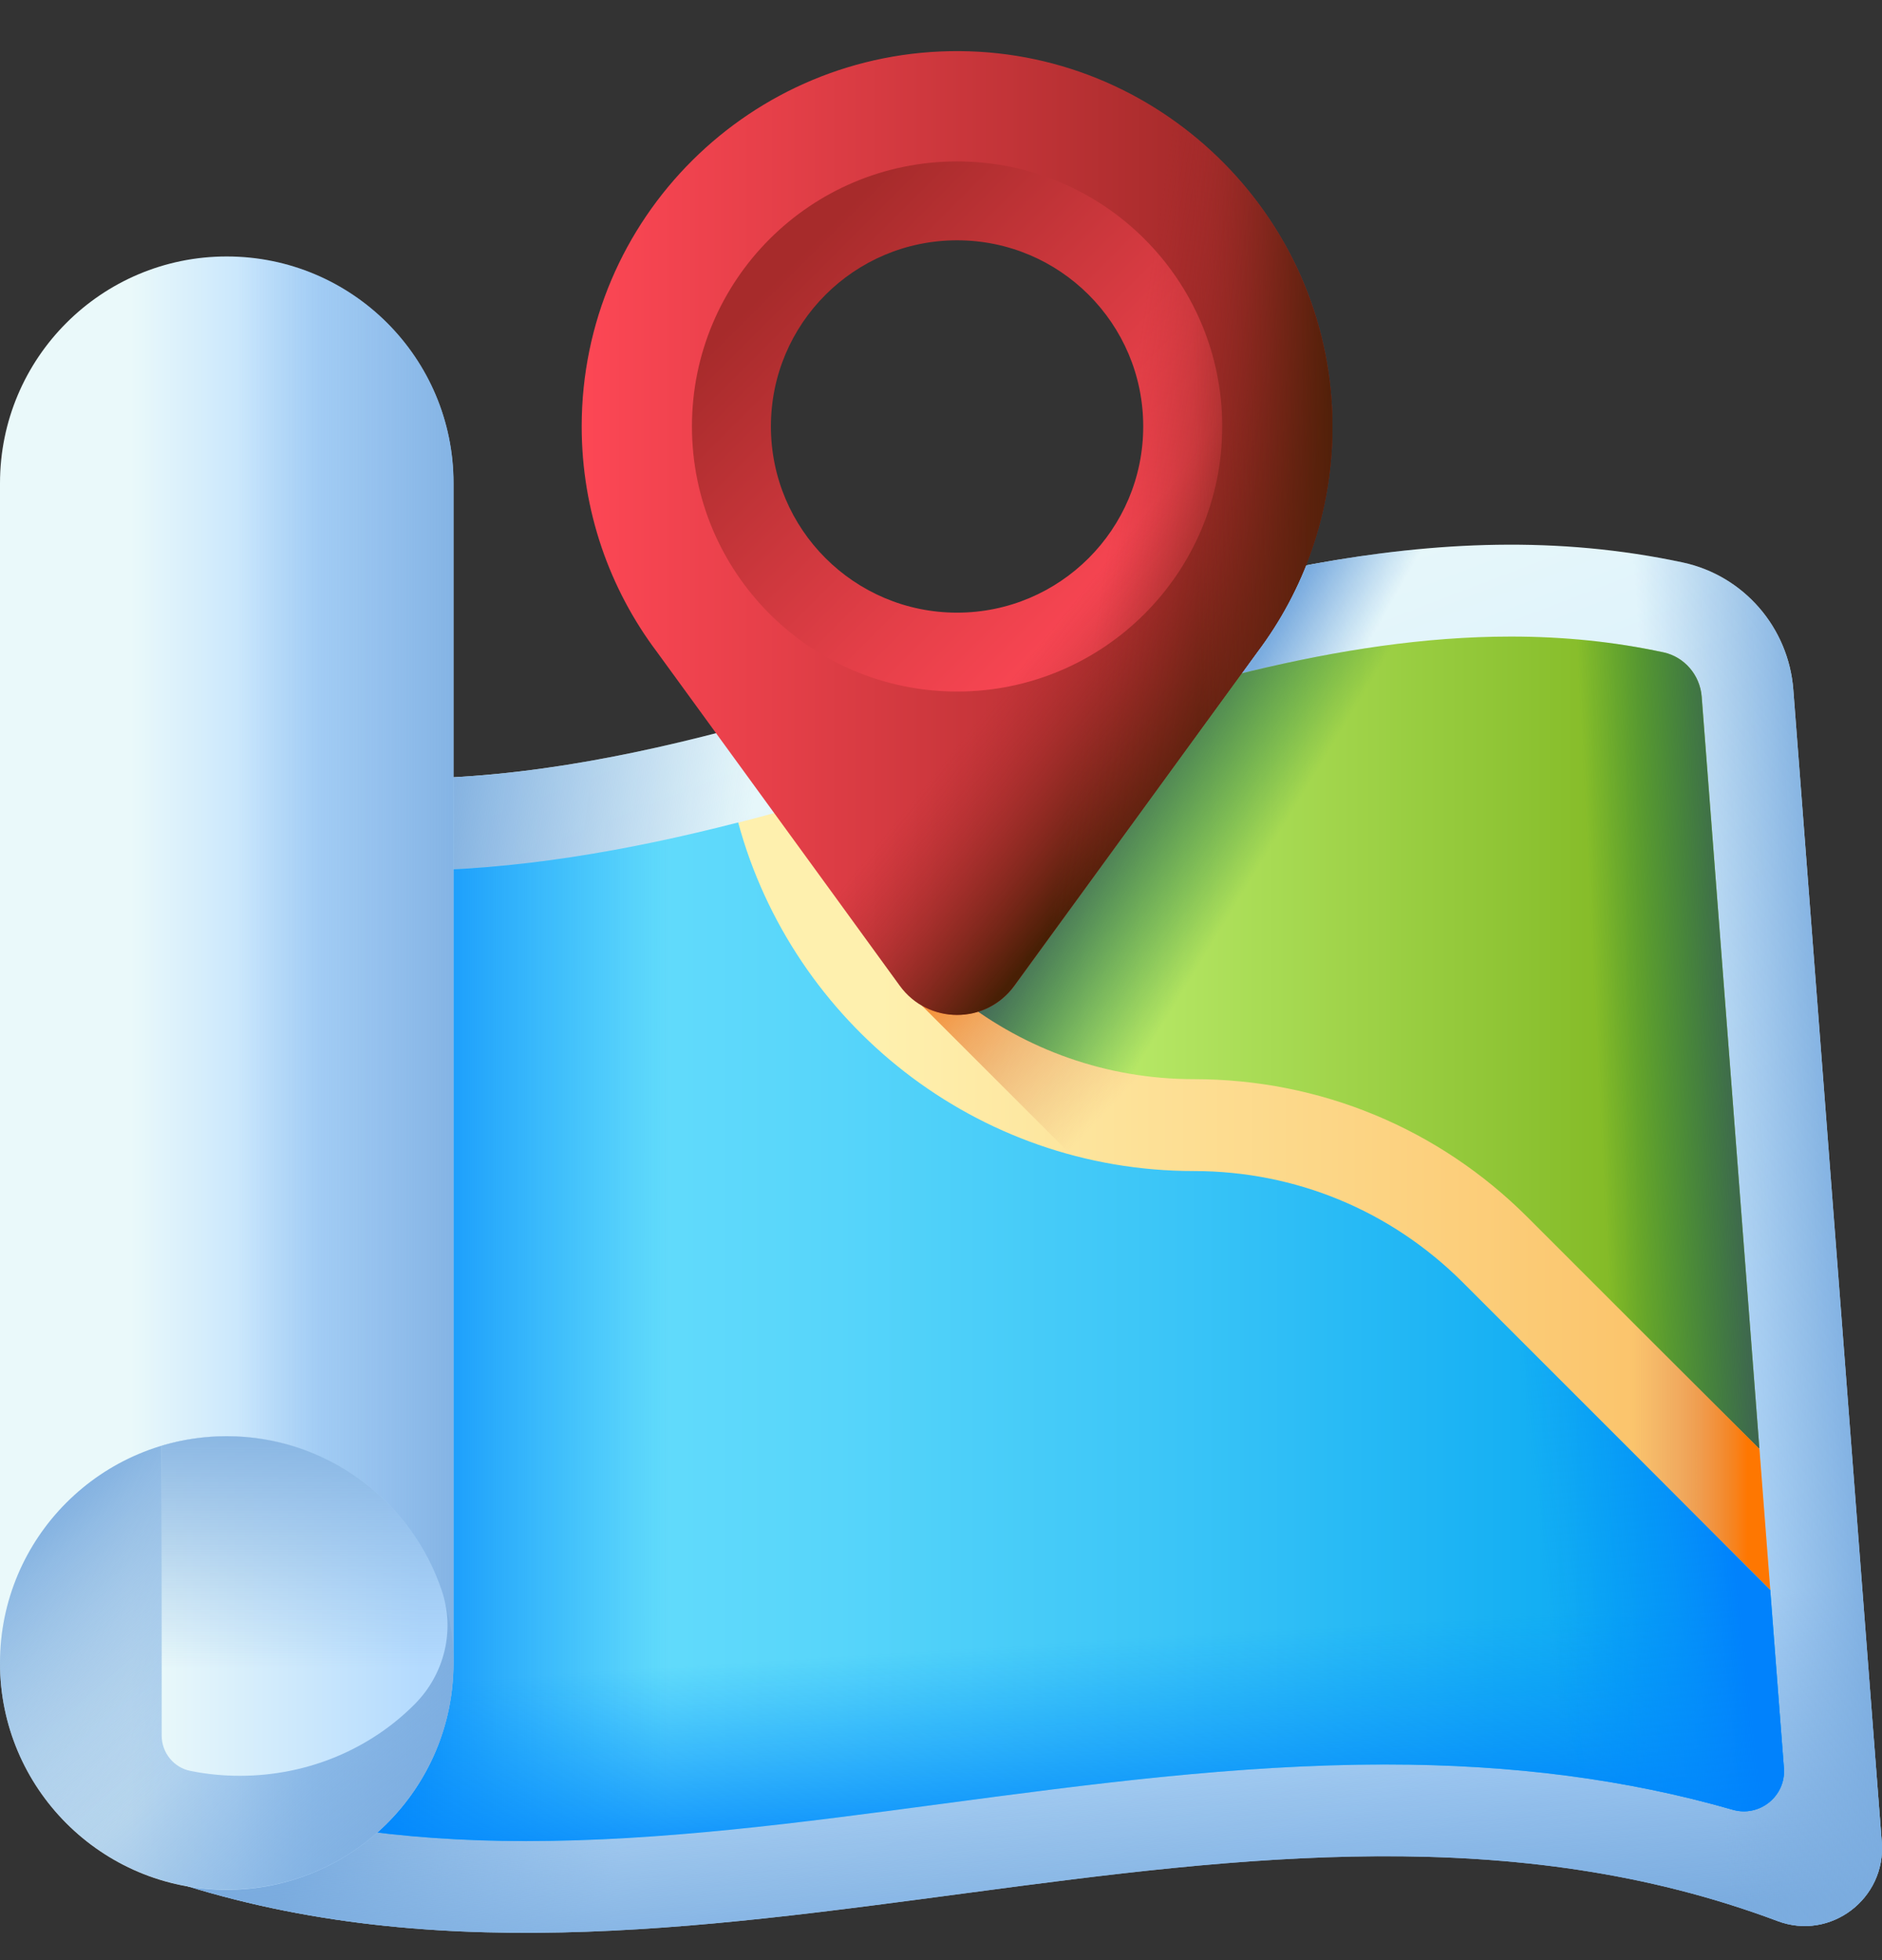 <svg width="24" height="25" viewBox="0 0 24 25" fill="none" xmlns="http://www.w3.org/2000/svg">
<rect x="0" y="0" width="24" height="25" fill="#333333" stroke="none"/>
<g id="3d-map 2" clip-path="url(#clip0_3755_13789)">
<g id="Group">
<g id="Group_2">
<g id="Group_3">
<g id="Group_4">
<path id="Vector" d="M22.67 24.502C15.956 21.984 8.778 26.24 2.048 23.947C0.984 23.584 0.314 22.528 0.423 21.409C0.775 17.81 1.126 14.212 1.478 10.613C1.541 9.968 2.157 9.533 2.789 9.677C9.169 11.137 15.085 5.805 21.46 7.174C22.236 7.341 22.808 8.003 22.869 8.796C23.245 13.696 23.621 18.596 23.997 23.497C24.053 24.215 23.345 24.755 22.67 24.502Z" fill="url(#paint0_linear_3755_13789)"/>
<path id="Vector_2" d="M12.441 8.359C9.263 9.371 6.088 10.432 2.789 9.677C2.157 9.533 1.541 9.968 1.478 10.613C1.126 14.211 0.775 17.81 0.423 21.408C0.314 22.528 0.984 23.583 2.048 23.946C5.438 25.101 8.941 24.595 12.441 24.13V8.359Z" fill="url(#paint1_linear_3755_13789)"/>
<path id="Vector_3" d="M0.423 21.409C0.314 22.529 0.984 23.584 2.048 23.947C8.778 26.24 15.956 21.984 22.67 24.503C23.345 24.756 24.053 24.215 23.997 23.497C23.819 21.166 23.64 18.836 23.461 16.506H0.902C0.743 18.14 0.583 19.775 0.423 21.409Z" fill="url(#paint2_linear_3755_13789)"/>
<path id="Vector_4" d="M22.869 8.796C22.808 8.003 22.236 7.341 21.459 7.174C19.667 6.789 17.912 6.934 16.172 7.309V23.726C18.365 23.587 20.541 23.704 22.669 24.502C23.344 24.755 24.052 24.215 23.997 23.497C23.621 18.596 23.245 13.696 22.869 8.796Z" fill="url(#paint3_linear_3755_13789)"/>
<path id="Vector_5" d="M22.869 8.796C22.809 8.003 22.236 7.341 21.46 7.174C19.25 6.7 17.096 7.03 14.958 7.604V11.3H23.062C22.997 10.465 22.933 9.63 22.869 8.796Z" fill="url(#paint4_linear_3755_13789)"/>
</g>
</g>
<g id="Group_5">
<path id="Vector_6" d="M21.959 18.963L19 16.005C17.863 14.868 16.351 14.242 14.743 14.242C12.622 14.242 10.815 12.872 10.159 10.971L10.544 10.177C11.217 9.979 11.884 9.767 12.544 9.557C14.864 8.818 17.055 8.119 19.266 8.119C19.947 8.119 20.584 8.185 21.213 8.32C21.479 8.377 21.679 8.609 21.701 8.885L22.436 18.469L21.959 18.963Z" fill="url(#paint5_linear_3755_13789)"/>
</g>
<g id="Group_6">
<path id="Vector_7" d="M21.959 18.963L19 16.005C17.863 14.868 16.351 14.242 14.743 14.242C12.622 14.242 10.815 12.872 10.159 10.971L10.544 10.177C11.217 9.979 11.884 9.767 12.544 9.557C14.864 8.818 17.055 8.119 19.266 8.119C19.947 8.119 20.584 8.185 21.213 8.32C21.479 8.377 21.679 8.609 21.701 8.885L22.436 18.469L21.959 18.963Z" fill="url(#paint6_linear_3755_13789)"/>
</g>
<g id="Group_7">
<path id="Vector_8" d="M22.436 18.469L21.959 18.963L19 16.005C18.208 15.213 17.234 14.668 16.172 14.412V8.507C17.209 8.271 18.235 8.119 19.266 8.119C19.947 8.119 20.584 8.185 21.213 8.32C21.479 8.377 21.679 8.609 21.7 8.885L22.436 18.469Z" fill="url(#paint7_linear_3755_13789)"/>
</g>
<g id="Group_8">
<g id="Group_9">
<path id="Vector_9" d="M22.749 22.55C22.777 22.907 22.44 23.18 22.096 23.081C20.749 22.694 19.29 22.505 17.669 22.505C15.775 22.505 13.873 22.758 12.033 23.003C10.189 23.249 8.446 23.481 6.709 23.481C6.708 23.481 6.708 23.481 6.708 23.481C5.095 23.481 3.695 23.271 2.426 22.839C1.876 22.651 1.532 22.111 1.59 21.524L2.633 10.845C3.428 11.018 4.261 11.106 5.111 11.106C6.571 11.106 8.018 10.848 9.413 10.49L10.159 10.972C10.817 12.881 12.635 14.253 14.766 14.243C16.361 14.236 17.887 14.893 19.015 16.021L21.959 18.965L22.575 20.279L22.749 22.55Z" fill="url(#paint8_linear_3755_13789)"/>
</g>
<g id="Group_10">
<path id="Vector_10" d="M22.749 22.55C22.777 22.907 22.44 23.18 22.096 23.081C20.749 22.694 19.29 22.505 17.669 22.505C15.775 22.505 13.873 22.758 12.033 23.003C10.189 23.249 8.446 23.481 6.709 23.481C6.708 23.481 6.708 23.481 6.708 23.481C5.095 23.481 3.695 23.271 2.426 22.839C1.876 22.651 1.532 22.111 1.59 21.524L2.633 10.845C3.428 11.018 4.261 11.106 5.111 11.106C6.571 11.106 8.018 10.848 9.413 10.49L10.159 10.972C10.817 12.881 12.635 14.253 14.766 14.243C16.361 14.236 17.887 14.893 19.015 16.021L21.959 18.965L22.575 20.279L22.749 22.55Z" fill="url(#paint9_linear_3755_13789)"/>
</g>
<path id="Vector_11" d="M1.59 21.525C1.532 22.112 1.876 22.652 2.426 22.84C3.695 23.272 5.095 23.482 6.708 23.482H6.709C8.446 23.482 10.189 23.25 12.033 23.004C13.873 22.759 15.775 22.505 17.669 22.505C19.29 22.505 20.749 22.695 22.096 23.082C22.44 23.18 22.777 22.907 22.749 22.551L22.575 20.28L21.959 18.965L19.502 16.508H2.08L1.59 21.525Z" fill="url(#paint10_linear_3755_13789)"/>
<g id="Group_11">
<path id="Vector_12" d="M22.749 22.551C22.776 22.907 22.439 23.181 22.096 23.082C20.748 22.695 19.29 22.506 17.668 22.506C17.169 22.506 16.67 22.523 16.172 22.554V14.414C17.234 14.671 18.208 15.215 19 16.007L21.959 18.966L22.575 20.28L22.749 22.551Z" fill="url(#paint11_linear_3755_13789)"/>
</g>
</g>
<g id="Group_12">
<path id="Vector_13" d="M22.575 20.277L18.653 16.355C17.737 15.44 16.52 14.936 15.225 14.936C12.45 14.936 10.108 13.049 9.414 10.492C9.605 10.443 9.796 10.392 9.987 10.339C10.173 10.287 10.359 10.234 10.544 10.18C11.101 12.242 12.988 13.764 15.225 13.764C16.833 13.764 18.345 14.39 19.482 15.527L22.437 18.483L22.575 20.277Z" fill="url(#paint12_linear_3755_13789)"/>
</g>
<path id="Vector_14" d="M18.653 16.354L22.575 20.276L22.437 18.481L19.481 15.526C18.344 14.389 16.832 13.762 15.224 13.762C13.867 13.762 12.638 13.201 11.757 12.299V12.827L13.658 14.727C14.158 14.862 14.683 14.934 15.224 14.934C16.519 14.934 17.737 15.439 18.653 16.354Z" fill="url(#paint13_linear_3755_13789)"/>
<g id="Group_13">
<path id="Vector_15" d="M2.891 3.271C1.295 3.271 0 4.566 0 6.163V21.211C0 22.808 1.295 24.103 2.891 24.103C4.488 24.103 5.783 22.808 5.783 21.211V6.163C5.783 4.566 4.488 3.271 2.891 3.271Z" fill="url(#paint14_linear_3755_13789)"/>
<path id="Vector_16" d="M2.892 3.271C2.45 3.271 2.032 3.371 1.657 3.548V23.826C2.032 24.003 2.45 24.103 2.892 24.103C4.489 24.103 5.784 22.808 5.784 21.211V6.163C5.784 4.566 4.489 3.271 2.892 3.271Z" fill="url(#paint15_linear_3755_13789)"/>
<path id="Vector_17" d="M2.891 24.101C4.488 24.101 5.783 22.807 5.783 21.21C5.783 19.613 4.488 18.318 2.891 18.318C1.295 18.318 0 19.613 0 21.21C0 22.807 1.295 24.101 2.891 24.101Z" fill="url(#paint16_linear_3755_13789)"/>
<path id="Vector_18" d="M2.891 24.101C4.488 24.101 5.783 22.807 5.783 21.21C5.783 19.613 4.488 18.318 2.891 18.318C1.295 18.318 0 19.613 0 21.21C0 22.807 1.295 24.101 2.891 24.101Z" fill="url(#paint17_linear_3755_13789)"/>
<path id="Vector_19" d="M5.635 20.292C5.804 20.798 5.667 21.353 5.292 21.732C4.734 22.296 3.94 22.649 3.058 22.649C2.843 22.649 2.633 22.628 2.43 22.587C2.215 22.545 2.062 22.354 2.062 22.136V18.439C2.325 18.36 2.604 18.318 2.892 18.318C4.168 18.318 5.251 19.145 5.635 20.292Z" fill="url(#paint18_linear_3755_13789)"/>
<path id="Vector_20" d="M5.635 20.292C5.804 20.798 5.667 21.353 5.292 21.732C4.734 22.296 3.94 22.649 3.058 22.649C2.843 22.649 2.633 22.628 2.43 22.587C2.215 22.545 2.062 22.354 2.062 22.136V18.439C2.325 18.36 2.604 18.318 2.892 18.318C4.168 18.318 5.251 19.145 5.635 20.292Z" fill="url(#paint19_linear_3755_13789)"/>
</g>
<path id="Vector_21" d="M19.481 15.525C18.571 14.615 17.42 14.032 16.172 13.836V15.026C17.106 15.21 17.964 15.666 18.652 16.354L22.575 20.276L22.437 18.481L19.481 15.525Z" fill="url(#paint20_linear_3755_13789)"/>
</g>
<g id="Group_14">
<path id="Vector_22" d="M12.239 0.652C9.58 0.634 7.418 2.784 7.418 5.439C7.418 6.519 7.776 7.516 8.379 8.317L11.475 12.572C11.836 13.068 12.574 13.068 12.935 12.572L16.031 8.317C16.627 7.525 16.984 6.543 16.992 5.479C17.013 2.844 14.874 0.671 12.239 0.652ZM12.205 8.073C10.751 8.073 9.572 6.894 9.572 5.439C9.572 3.985 10.751 2.806 12.205 2.806C13.659 2.806 14.839 3.985 14.839 5.439C14.839 6.894 13.659 8.073 12.205 8.073Z" fill="url(#paint21_linear_3755_13789)"/>
<path id="Vector_23" d="M12.205 2.059C10.338 2.059 8.824 3.572 8.824 5.439C8.824 7.306 10.338 8.82 12.205 8.82C14.072 8.82 15.586 7.306 15.586 5.439C15.586 3.572 14.072 2.059 12.205 2.059ZM12.205 7.814C10.894 7.814 9.831 6.75 9.831 5.439C9.831 4.128 10.894 3.065 12.205 3.065C13.516 3.065 14.579 4.128 14.579 5.439C14.579 6.75 13.516 7.814 12.205 7.814Z" fill="url(#paint22_linear_3755_13789)"/>
<path id="Vector_24" d="M14.579 5.44C14.579 6.751 13.516 7.814 12.205 7.814C10.894 7.814 9.831 6.751 9.831 5.44C9.831 5.099 9.903 4.775 10.032 4.482H7.514C7.451 4.792 7.418 5.112 7.418 5.44C7.418 6.52 7.776 7.516 8.379 8.317L11.475 12.573C11.836 13.069 12.574 13.069 12.935 12.573L16.031 8.317C16.627 7.526 16.984 6.544 16.992 5.479C16.995 5.138 16.961 4.805 16.895 4.482H14.378C14.507 4.775 14.579 5.099 14.579 5.44Z" fill="url(#paint23_linear_3755_13789)"/>
<path id="Vector_25" d="M12.238 0.652C11.957 0.65 11.681 0.673 11.412 0.718V3.201C11.66 3.113 11.927 3.065 12.204 3.065C13.516 3.065 14.579 4.128 14.579 5.439C14.579 6.751 13.516 7.814 12.204 7.814C11.927 7.814 11.66 7.766 11.412 7.678V12.487L11.475 12.572C11.835 13.068 12.573 13.068 12.934 12.572L16.03 8.317C16.626 7.525 16.983 6.543 16.991 5.479C17.012 2.844 14.873 0.671 12.238 0.652Z" fill="url(#paint24_linear_3755_13789)"/>
<path id="Vector_26" d="M12.238 0.652C11.957 0.65 11.681 0.673 11.412 0.718V3.201C11.66 3.113 11.927 3.065 12.204 3.065C13.516 3.065 14.579 4.128 14.579 5.439C14.579 6.751 13.516 7.814 12.204 7.814C11.927 7.814 11.66 7.766 11.412 7.678V12.487L11.475 12.572C11.835 13.068 12.573 13.068 12.934 12.572L16.03 8.317C16.626 7.525 16.983 6.543 16.991 5.479C17.012 2.844 14.873 0.671 12.238 0.652Z" fill="url(#paint25_linear_3755_13789)"/>
</g>
</g>
</g>
<defs>
<linearGradient id="paint0_linear_3755_13789" x1="9.195" y1="8.975" x2="15.701" y2="25.915" gradientUnits="userSpaceOnUse">
<stop stop-color="#EAF9FA"/>
<stop offset="1" stop-color="#B3DAFE"/>
</linearGradient>
<linearGradient id="paint1_linear_3755_13789" x1="8.824" y1="16.481" x2="4.648" y2="15.953" gradientUnits="userSpaceOnUse">
<stop stop-color="#7BACDF" stop-opacity="0"/>
<stop offset="1" stop-color="#7BACDF"/>
</linearGradient>
<linearGradient id="paint2_linear_3755_13789" x1="12.1" y1="21.138" x2="12.417" y2="25.05" gradientUnits="userSpaceOnUse">
<stop stop-color="#7BACDF" stop-opacity="0"/>
<stop offset="1" stop-color="#7BACDF"/>
</linearGradient>
<linearGradient id="paint3_linear_3755_13789" x1="21.443" y1="15.721" x2="23.664" y2="15.562" gradientUnits="userSpaceOnUse">
<stop stop-color="#7BACDF" stop-opacity="0"/>
<stop offset="1" stop-color="#7BACDF"/>
</linearGradient>
<linearGradient id="paint4_linear_3755_13789" x1="17.216" y1="8.626" x2="16.236" y2="8.069" gradientUnits="userSpaceOnUse">
<stop stop-color="#7BACDF" stop-opacity="0"/>
<stop offset="1" stop-color="#7BACDF"/>
</linearGradient>
<linearGradient id="paint5_linear_3755_13789" x1="13.829" y1="13.541" x2="20.929" y2="13.541" gradientUnits="userSpaceOnUse">
<stop stop-color="#BBEC6C"/>
<stop offset="1" stop-color="#81B823"/>
</linearGradient>
<linearGradient id="paint6_linear_3755_13789" x1="16.297" y1="10.652" x2="14.315" y2="9.449" gradientUnits="userSpaceOnUse">
<stop stop-color="#026841" stop-opacity="0"/>
<stop offset="0.239" stop-color="#0A6644" stop-opacity="0.239"/>
<stop offset="0.611" stop-color="#20604D" stop-opacity="0.611"/>
<stop offset="1" stop-color="#3E5959"/>
</linearGradient>
<linearGradient id="paint7_linear_3755_13789" x1="20.372" y1="13.546" x2="22.411" y2="13.446" gradientUnits="userSpaceOnUse">
<stop stop-color="#026841" stop-opacity="0"/>
<stop offset="0.239" stop-color="#0A6644" stop-opacity="0.239"/>
<stop offset="0.611" stop-color="#20604D" stop-opacity="0.611"/>
<stop offset="1" stop-color="#3E5959"/>
</linearGradient>
<linearGradient id="paint8_linear_3755_13789" x1="8.235" y1="16.986" x2="21.001" y2="16.986" gradientUnits="userSpaceOnUse">
<stop stop-color="#62DBFB"/>
<stop offset="0.191" stop-color="#57D5FA"/>
<stop offset="0.523" stop-color="#3BC5F7"/>
<stop offset="0.954" stop-color="#0DABF2"/>
<stop offset="1" stop-color="#08A9F1"/>
</linearGradient>
<linearGradient id="paint9_linear_3755_13789" x1="8.52" y1="16.986" x2="4.71" y2="16.986" gradientUnits="userSpaceOnUse">
<stop stop-color="#0593FC" stop-opacity="0"/>
<stop offset="0.683" stop-color="#0389FC" stop-opacity="0.683"/>
<stop offset="1" stop-color="#0182FC"/>
</linearGradient>
<linearGradient id="paint10_linear_3755_13789" x1="12.099" y1="21.034" x2="12.267" y2="23.741" gradientUnits="userSpaceOnUse">
<stop stop-color="#0593FC" stop-opacity="0"/>
<stop offset="0.683" stop-color="#0389FC" stop-opacity="0.683"/>
<stop offset="1" stop-color="#0182FC"/>
</linearGradient>
<linearGradient id="paint11_linear_3755_13789" x1="19.527" y1="18.724" x2="21.967" y2="18.457" gradientUnits="userSpaceOnUse">
<stop stop-color="#0593FC" stop-opacity="0"/>
<stop offset="0.683" stop-color="#0389FC" stop-opacity="0.683"/>
<stop offset="1" stop-color="#0182FC"/>
</linearGradient>
<linearGradient id="paint12_linear_3755_13789" x1="11.227" y1="15.229" x2="20.692" y2="15.229" gradientUnits="userSpaceOnUse">
<stop stop-color="#FEF0AE"/>
<stop offset="1" stop-color="#FBC56D"/>
</linearGradient>
<linearGradient id="paint13_linear_3755_13789" x1="14.782" y1="13.457" x2="12.465" y2="11.296" gradientUnits="userSpaceOnUse">
<stop stop-color="#DC8758" stop-opacity="0"/>
<stop offset="0.215" stop-color="#DD8654" stop-opacity="0.215"/>
<stop offset="0.429" stop-color="#E28448" stop-opacity="0.429"/>
<stop offset="0.642" stop-color="#EA8034" stop-opacity="0.642"/>
<stop offset="0.854" stop-color="#F47B18" stop-opacity="0.854"/>
<stop offset="1" stop-color="#FE7701"/>
</linearGradient>
<linearGradient id="paint14_linear_3755_13789" x1="1.657" y1="13.687" x2="4.089" y2="13.687" gradientUnits="userSpaceOnUse">
<stop stop-color="#EAF9FA"/>
<stop offset="1" stop-color="#B3DAFE"/>
</linearGradient>
<linearGradient id="paint15_linear_3755_13789" x1="3.032" y1="13.687" x2="6.347" y2="13.687" gradientUnits="userSpaceOnUse">
<stop stop-color="#7BACDF" stop-opacity="0"/>
<stop offset="1" stop-color="#7BACDF"/>
</linearGradient>
<linearGradient id="paint16_linear_3755_13789" x1="1.29" y1="19.336" x2="5.567" y2="24.341" gradientUnits="userSpaceOnUse">
<stop stop-color="#7BACDF" stop-opacity="0"/>
<stop offset="1" stop-color="#7BACDF"/>
</linearGradient>
<linearGradient id="paint17_linear_3755_13789" x1="3.308" y1="21.664" x2="0.723" y2="18.845" gradientUnits="userSpaceOnUse">
<stop stop-color="#7BACDF" stop-opacity="0"/>
<stop offset="1" stop-color="#7BACDF"/>
</linearGradient>
<linearGradient id="paint18_linear_3755_13789" x1="1.957" y1="20.483" x2="5.385" y2="20.483" gradientUnits="userSpaceOnUse">
<stop stop-color="#EAF9FA"/>
<stop offset="1" stop-color="#B3DAFE"/>
</linearGradient>
<linearGradient id="paint19_linear_3755_13789" x1="3.884" y1="21.293" x2="3.884" y2="17.743" gradientUnits="userSpaceOnUse">
<stop stop-color="#7BACDF" stop-opacity="0"/>
<stop offset="1" stop-color="#7BACDF"/>
</linearGradient>
<linearGradient id="paint20_linear_3755_13789" x1="20.794" y1="17.056" x2="22.285" y2="17.056" gradientUnits="userSpaceOnUse">
<stop stop-color="#DC8758" stop-opacity="0"/>
<stop offset="0.215" stop-color="#DD8654" stop-opacity="0.215"/>
<stop offset="0.429" stop-color="#E28448" stop-opacity="0.429"/>
<stop offset="0.642" stop-color="#EA8034" stop-opacity="0.642"/>
<stop offset="0.854" stop-color="#F47B18" stop-opacity="0.854"/>
<stop offset="1" stop-color="#FE7701"/>
</linearGradient>
<linearGradient id="paint21_linear_3755_13789" x1="7.399" y1="6.798" x2="15.155" y2="6.798" gradientUnits="userSpaceOnUse">
<stop stop-color="#FD4755"/>
<stop offset="0.336" stop-color="#E43F48"/>
<stop offset="1" stop-color="#A72B2B"/>
</linearGradient>
<linearGradient id="paint22_linear_3755_13789" x1="14.571" y1="7.805" x2="10.109" y2="3.343" gradientUnits="userSpaceOnUse">
<stop stop-color="#FD4755"/>
<stop offset="0.336" stop-color="#E43F48"/>
<stop offset="1" stop-color="#A72B2B"/>
</linearGradient>
<linearGradient id="paint23_linear_3755_13789" x1="13.458" y1="7.958" x2="15.34" y2="9.484" gradientUnits="userSpaceOnUse">
<stop stop-color="#A72B2B" stop-opacity="0"/>
<stop offset="1" stop-color="#481F05"/>
</linearGradient>
<linearGradient id="paint24_linear_3755_13789" x1="14.109" y1="7.066" x2="16.576" y2="7.443" gradientUnits="userSpaceOnUse">
<stop stop-color="#A72B2B" stop-opacity="0"/>
<stop offset="1" stop-color="#481F05"/>
</linearGradient>
<linearGradient id="paint25_linear_3755_13789" x1="15.255" y1="6.75" x2="17.246" y2="6.718" gradientUnits="userSpaceOnUse">
<stop stop-color="#A72B2B" stop-opacity="0"/>
<stop offset="1" stop-color="#481F05"/>
</linearGradient>
<clipPath id="clip0_3755_13789">
<rect width="24" height="24" fill="white" transform="translate(0 0.652)"/>
</clipPath>
</defs>
</svg>

